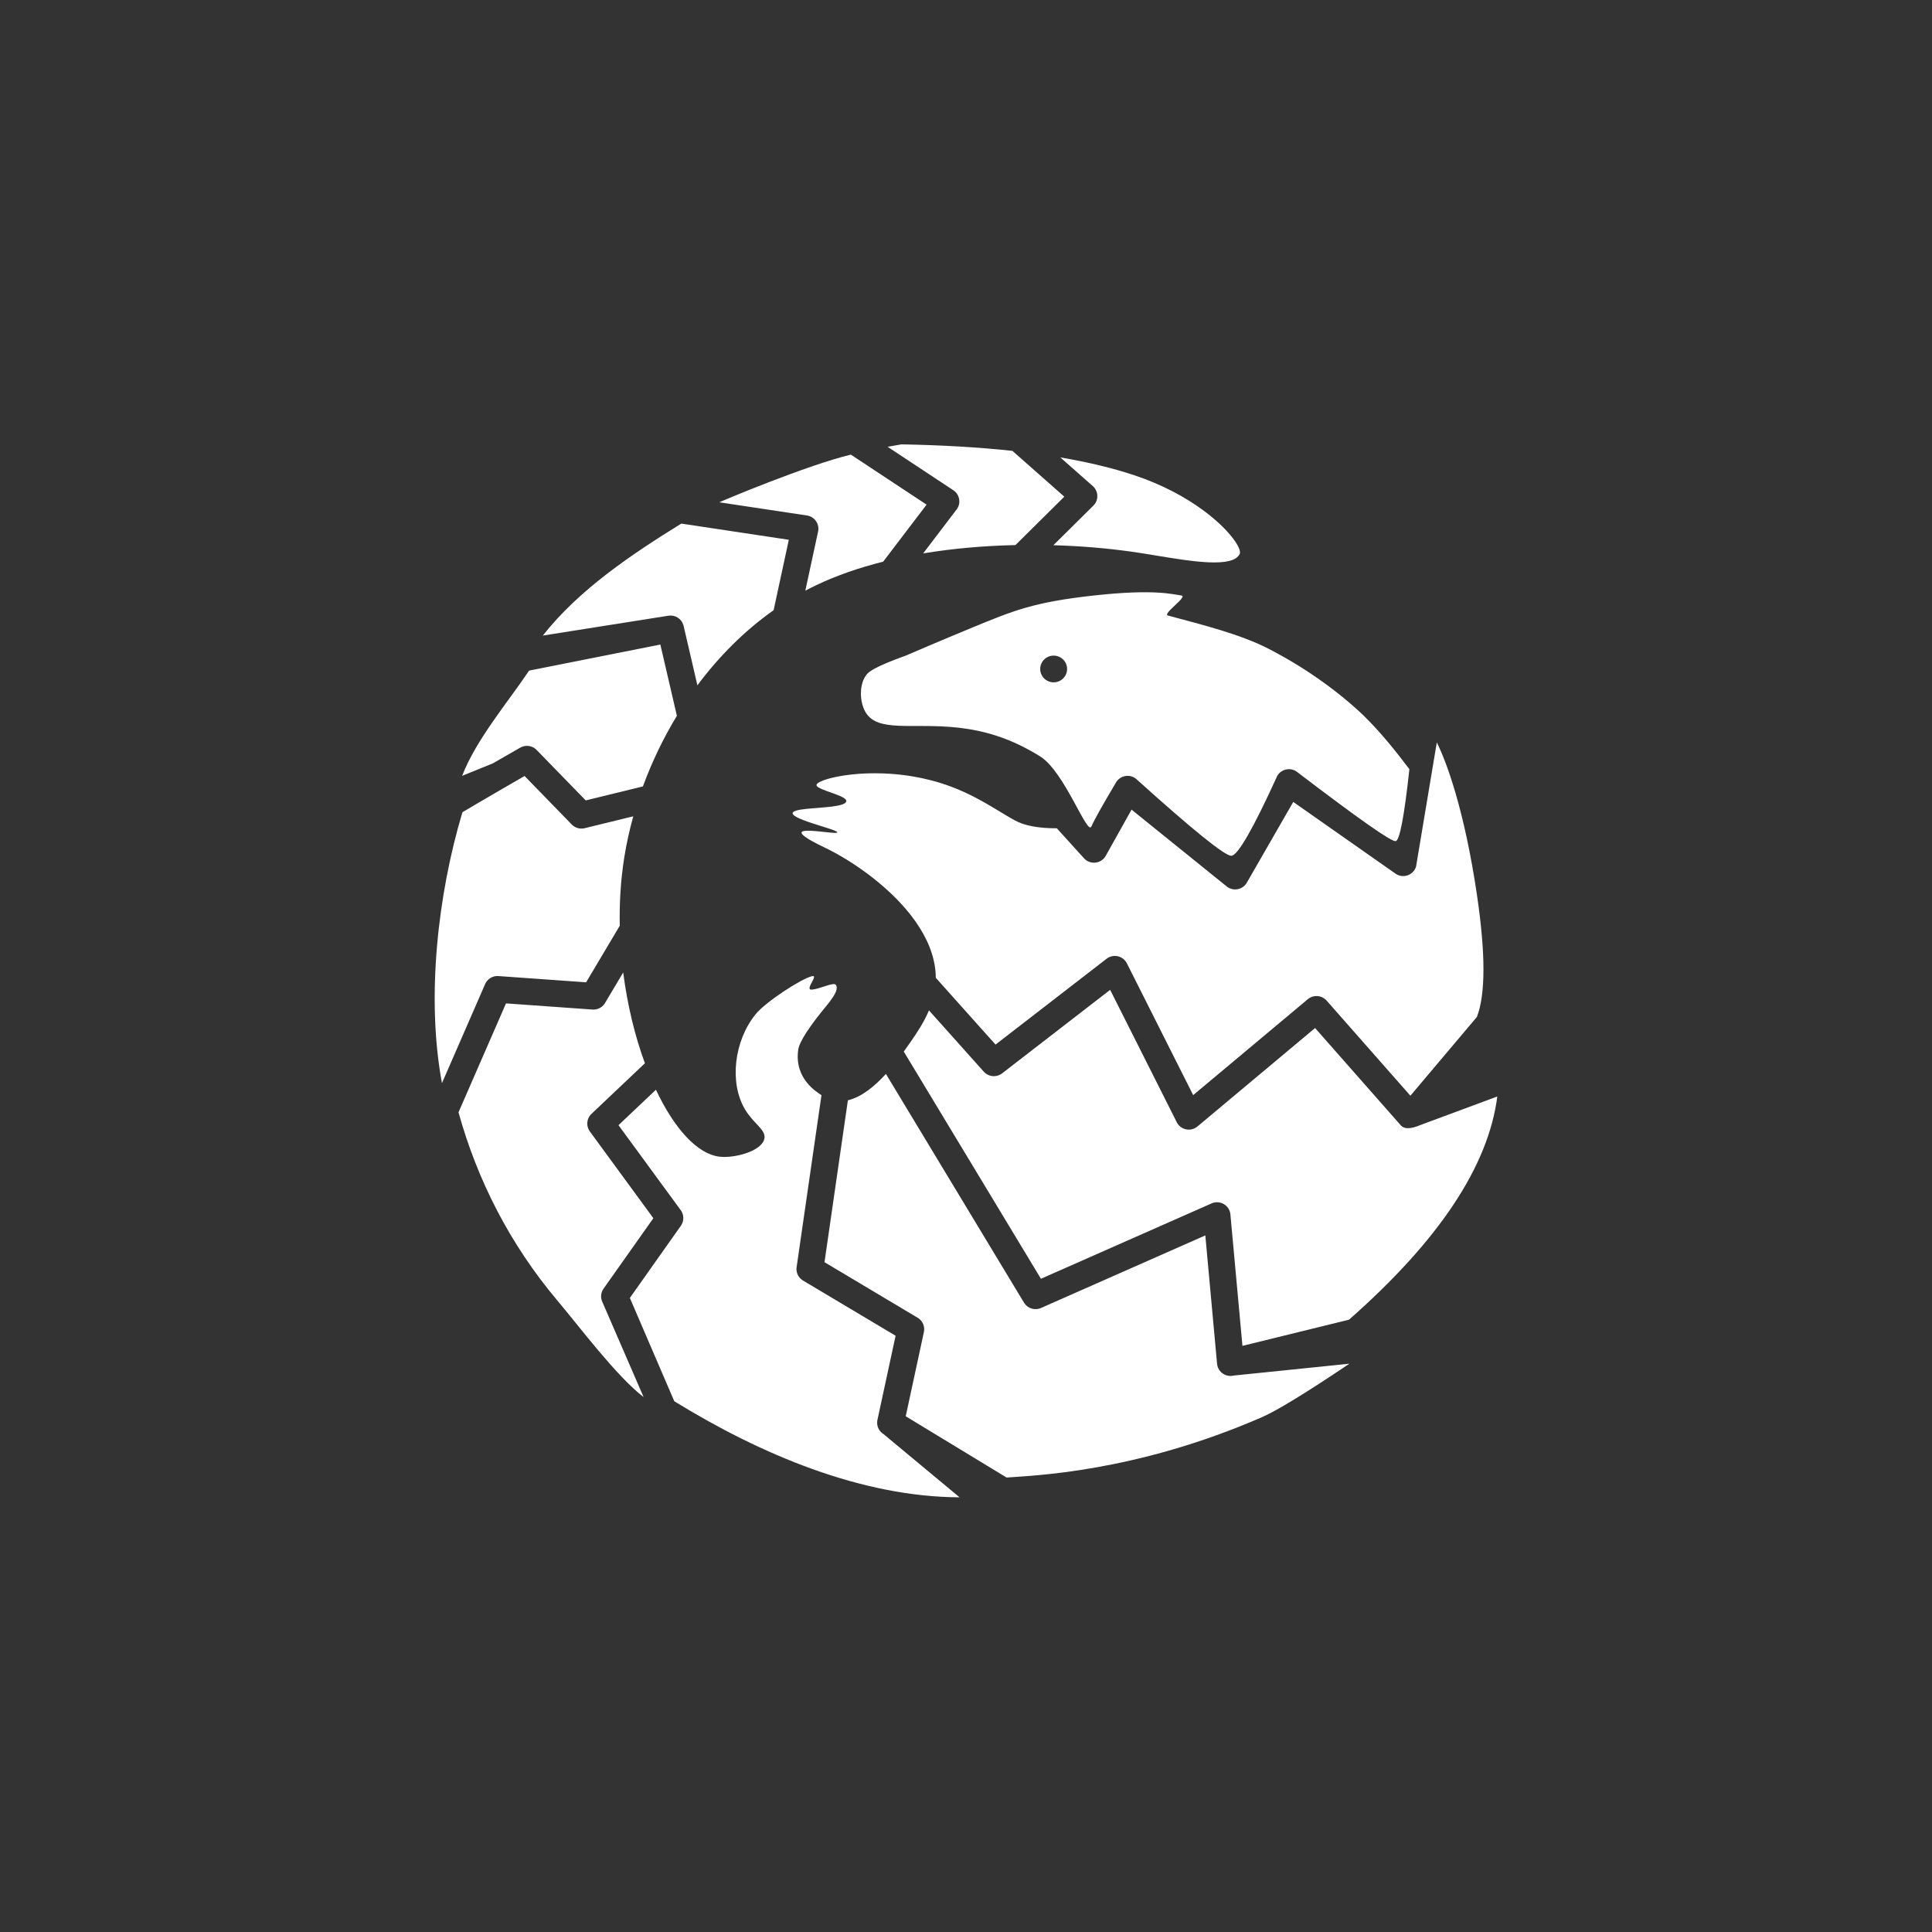 <?xml version="1.0" encoding="UTF-8"?>
<svg width="200px" height="200px" viewBox="0 0 200 200" version="1.1" xmlns="http://www.w3.org/2000/svg" xmlns:xlink="http://www.w3.org/1999/xlink">
    <rect x="0" y="0" width="200" height="200" fill="#333333" stroke="none"/>
    <title>Pangolin</title>
    <g id="页面-1" stroke="none" stroke-width="1" fill="none" fill-rule="evenodd">
        <g id="Pangolin" fill-rule="nonzero">
            <circle id="蒙版" cx="100" cy="100" r="100"></circle>
            <path d="M113.472,101.956 C113.693,101.626 115.141,102.396 115.976,102.445 C116.766,102.491 115.141,100.838 115.976,101.062 C117.126,101.37 120.74,103.703 121.802,105.022 C124.003,107.759 124.519,112.074 122.882,114.833 C122.66,115.206 122.417,115.522 122.177,115.801 L121.973,116.031 L121.498,116.543 L121.331,116.73 C120.988,117.126 120.779,117.476 120.876,117.9 C121.167,119.174 123.952,119.918 125.504,119.74 C127.827,119.472 130.208,116.811 132.099,112.81 L135.973,116.478 L129.529,125.28 L129.463,125.378 C129.199,125.811 129.195,126.353 129.451,126.79 L129.515,126.889 L134.797,134.361 L130.199,145.054 C121.272,150.553 110.819,154.967 100.668,155 L108.533,148.46 L108.63,148.395 C109.04,148.097 109.254,147.599 109.187,147.098 L109.168,146.99 L107.288,138.276 L116.873,132.561 L116.966,132.501 C117.357,132.223 117.576,131.765 117.546,131.289 L117.535,131.179 L114.962,113.373 C115.442,113.042 117.794,111.676 117.368,108.668 C117.25,107.834 116.22,106.248 114.277,103.912 L114.067,103.634 C113.531,102.912 113.216,102.337 113.472,101.956 Z M108.29,111.175 C109.398,112.386 110.779,113.563 112.227,113.903 L114.648,130.662 L105.003,136.413 L104.905,136.478 C104.49,136.775 104.272,137.276 104.34,137.781 L104.359,137.889 L106.239,146.612 L95.795,152.955 C93.139,152.746 82.531,152.447 69.355,146.702 C67.798,146.023 64.783,144.179 60.309,141.17 L72.289,142.397 L72.402,142.42 C73.155,142.542 73.87,142.033 73.996,141.283 L74.009,141.18 L75.225,127.889 L92.237,135.403 L92.345,135.446 C92.926,135.647 93.573,135.444 93.932,134.947 L93.996,134.851 L108.29,111.175 Z M135.486,100.668 L137.368,103.832 L137.434,103.933 C137.692,104.292 138.109,104.507 138.553,104.511 L138.665,104.508 L147.619,103.871 L152.536,115.147 C150.605,122.114 147.237,128.771 142.319,134.61 C139.93,137.446 136.176,142.472 133.373,144.627 L137.662,134.738 L137.704,134.627 C137.828,134.252 137.785,133.841 137.585,133.5 L137.521,133.4 L132.365,126.108 L138.94,117.126 L139.004,117.03 C139.32,116.514 139.261,115.851 138.86,115.398 L138.775,115.311 L133.24,110.07 C134.263,107.278 135.054,104.062 135.486,100.668 Z M85.077,102.469 L96.262,111.114 L96.361,111.184 C96.898,111.53 97.608,111.466 98.073,111.028 L98.157,110.942 L103.833,104.596 C104.34,105.799 105.059,106.895 105.786,107.932 L106.442,108.858 L92.242,132.378 L74.58,124.577 L74.479,124.537 C73.666,124.249 72.783,124.766 72.642,125.613 L72.629,125.716 L71.383,139.324 L60.351,136.613 C51.044,128.424 45.927,120.723 45,113.509 L52.908,116.444 C53.899,116.866 54.577,116.901 54.942,116.549 L63.863,106.422 L76.041,116.613 L76.132,116.683 C76.79,117.148 77.712,116.958 78.128,116.27 L78.182,116.173 L85.077,102.469 Z M101.593,81.413 C102.911,80.924 104.234,80.59 105.511,80.375 L105.988,80.3 L106.46,80.236 C106.616,80.216 106.772,80.198 106.926,80.182 L107.387,80.138 L107.841,80.103 C108.366,80.068 108.877,80.051 109.369,80.05 L109.786,80.052 L110.193,80.062 C110.327,80.066 110.459,80.072 110.59,80.078 L110.975,80.101 C111.038,80.105 111.101,80.11 111.164,80.114 L111.532,80.146 L111.887,80.182 L112.229,80.223 L112.558,80.268 L112.872,80.317 L113.172,80.37 L113.456,80.426 L113.724,80.484 L113.975,80.545 C114.015,80.555 114.055,80.565 114.094,80.576 L114.319,80.639 L114.526,80.703 L114.715,80.768 L114.884,80.833 L115.033,80.898 L115.162,80.962 C115.359,81.068 115.468,81.171 115.477,81.26 C115.493,81.414 115.213,81.572 114.816,81.734 L114.535,81.843 L114.232,81.953 L113.604,82.178 C112.934,82.424 112.35,82.68 112.392,82.946 C112.437,83.236 113.06,83.39 113.874,83.493 L114.234,83.534 L114.61,83.571 L116.144,83.698 L116.501,83.733 C117.308,83.818 117.919,83.937 117.945,84.172 C117.971,84.403 117.43,84.675 116.709,84.945 L116.366,85.069 L116.005,85.192 C115.944,85.212 115.882,85.232 115.821,85.252 L114.242,85.754 L113.957,85.849 C113.912,85.864 113.87,85.879 113.829,85.894 L113.611,85.977 C113.418,86.055 113.308,86.119 113.318,86.165 C113.331,86.228 113.56,86.228 113.897,86.202 L114.169,86.178 L115.13,86.076 L115.632,86.03 L115.951,86.007 C116.518,85.975 116.966,85.998 117.02,86.165 C117.067,86.313 116.799,86.543 116.41,86.79 L116.188,86.927 L115.948,87.064 L115.573,87.266 L115.323,87.396 L114.965,87.572 L114.227,87.936 L113.875,88.117 C113.815,88.149 113.755,88.181 113.694,88.214 L113.321,88.418 C113.132,88.524 112.938,88.636 112.741,88.753 L112.341,88.995 L111.934,89.251 C111.797,89.339 111.658,89.429 111.519,89.522 L111.1,89.805 C110.889,89.951 110.677,90.101 110.464,90.256 L110.037,90.572 L109.611,90.901 C106.415,93.415 103.329,96.955 103.136,100.883 C103.131,100.997 103.127,101.109 103.127,101.221 L96.942,108.135 L85.446,99.25 L85.354,99.184 C84.696,98.754 83.804,98.957 83.399,99.628 L83.347,99.723 L76.482,113.366 L64.612,103.433 L64.519,103.361 C63.974,102.978 63.23,103.034 62.75,103.494 L62.669,103.58 L53.996,113.429 L47.109,105.268 C46.216,102.94 46.209,98.772 47.088,92.764 C48.405,83.75 50.326,78.706 51.263,76.859 L53.41,89.709 L53.444,89.807 C53.754,90.603 54.717,90.933 55.454,90.495 L55.544,90.436 L66.122,83.015 L70.93,91.375 L70.988,91.469 C71.421,92.101 72.294,92.263 72.927,91.829 L73.016,91.762 L82.861,83.813 L85.534,88.595 L85.591,88.687 C86.065,89.402 87.081,89.518 87.706,88.929 L87.785,88.848 L90.598,85.743 C92.495,85.752 93.956,85.474 94.98,84.908 L95.337,84.707 L95.889,84.382 L97.262,83.557 L97.895,83.186 L98.334,82.938 L98.788,82.69 C99.634,82.237 100.561,81.797 101.593,81.413 Z M145.695,80.332 L147.946,81.631 L150.392,83.057 L152.129,84.08 C154.675,92.568 155.897,103.267 154.248,112.126 L149.78,101.871 L149.729,101.766 C149.489,101.321 149.022,101.042 148.514,101.038 L148.404,101.042 L139.325,101.688 L135.843,95.833 C135.89,93.482 135.747,91.103 135.378,88.772 C135.154,87.362 134.841,85.934 134.443,84.504 L139.478,85.735 L139.599,85.759 C140.002,85.82 140.413,85.703 140.722,85.437 L140.811,85.353 L145.695,80.332 Z M86.751,61.645 C93.013,62.337 95.049,63.188 99.549,65.048 C100.997,65.646 102.47,66.264 103.968,66.9 L106.235,67.869 L106.933,68.126 L107.363,68.289 L107.763,68.447 L108.135,68.6 L108.478,68.746 L108.793,68.887 L109.078,69.023 C109.123,69.045 109.167,69.066 109.21,69.088 L109.453,69.215 C109.832,69.421 110.092,69.603 110.232,69.762 C111.111,70.761 111.026,72.694 110.386,73.748 C109.76,74.78 108.584,75.055 106.994,75.128 L106.588,75.142 L106.165,75.15 L105.501,75.154 L104.529,75.154 L103.981,75.157 L103.415,75.166 C101.216,75.212 98.651,75.437 95.885,76.508 C95.751,76.56 95.616,76.614 95.48,76.67 L95.074,76.843 C94.938,76.903 94.803,76.965 94.667,77.028 L94.262,77.222 L93.859,77.426 C93.458,77.634 93.062,77.856 92.677,78.088 L92.296,78.324 C89.784,79.917 87.447,86.54 87.021,85.557 C86.737,84.902 85.893,83.392 84.488,81.028 L84.43,80.933 C84.002,80.291 83.122,80.122 82.483,80.559 L82.394,80.626 C76.485,85.952 73.197,88.606 72.533,88.588 C71.868,88.57 70.283,85.814 67.78,80.322 L67.721,80.228 C67.309,79.626 66.492,79.446 65.862,79.818 L65.769,79.878 C59.345,84.78 55.926,87.179 55.512,87.072 C55.098,86.966 54.628,84.484 54.102,79.625 C55.643,77.572 57.042,75.904 58.299,74.619 L58.83,74.087 L59.133,73.798 L59.464,73.492 L59.872,73.127 L60.227,72.818 L60.766,72.365 L61.062,72.122 L61.541,71.739 L61.882,71.474 L62.427,71.061 L62.812,70.777 L63.213,70.488 L63.632,70.193 L64.067,69.895 C64.141,69.845 64.216,69.795 64.291,69.744 L64.751,69.441 L65.226,69.135 C65.388,69.033 65.552,68.931 65.718,68.828 L66.226,68.52 C66.312,68.469 66.398,68.418 66.485,68.367 L67.016,68.059 C67.375,67.855 67.745,67.651 68.124,67.45 L68.7,67.149 C71.664,65.628 75.594,64.664 79.097,63.72 C79.714,63.554 76.975,61.741 77.705,61.645 C78.607,61.527 80.488,60.954 86.751,61.645 Z M131.641,66.723 L145.227,69.422 L145.25,69.456 C147.47,72.752 150.72,76.579 152.161,80.316 L148.975,79.022 L146.147,77.396 L146.042,77.342 C145.543,77.109 144.952,77.192 144.537,77.551 L144.451,77.633 L139.366,82.858 L133.446,81.412 C132.529,78.91 131.352,76.442 129.929,74.098 L131.641,66.723 Z M129.468,54.202 C134.606,57.376 140.046,61.021 143.81,65.795 L130.862,63.747 L130.757,63.73 C130.093,63.649 129.464,64.052 129.263,64.684 L129.233,64.792 L127.805,70.943 C125.593,67.975 122.952,65.31 119.915,63.167 L118.342,55.878 L129.468,54.202 Z M90.926,67.869 C90.157,67.869 89.534,68.488 89.534,69.252 C89.534,70.016 90.157,70.635 90.926,70.635 C91.695,70.635 92.318,70.016 92.318,69.252 C92.318,68.488 91.695,67.869 90.926,67.869 Z M111.919,47.063 C116.512,48.168 125.25,51.852 125.535,51.997 L116.464,53.363 L116.362,53.382 C115.661,53.54 115.197,54.207 115.293,54.914 L115.311,55.02 L116.633,61.146 C116.253,60.944 115.867,60.75 115.477,60.564 C113.369,59.561 111.037,58.762 108.574,58.144 L104.081,52.241 L111.919,47.063 Z M90.235,47.352 L86.869,50.324 L86.794,50.395 C86.296,50.905 86.269,51.709 86.73,52.25 L86.811,52.338 L90.952,56.44 C88.14,56.521 85.425,56.752 82.929,57.101 L82.1,57.223 L81.671,57.29 L78.97,57.729 L78.284,57.835 L77.604,57.935 L77.157,57.995 L76.716,58.051 L76.283,58.1 L75.859,58.142 L75.446,58.176 C75.379,58.181 75.311,58.186 75.245,58.19 L74.851,58.211 C73.242,58.277 72.016,58.081 71.666,57.344 C71.546,57.092 71.777,56.509 72.353,55.747 L72.527,55.525 C72.619,55.411 72.717,55.294 72.823,55.175 L73.044,54.931 L73.283,54.681 C73.325,54.639 73.367,54.596 73.41,54.554 L73.678,54.294 C73.77,54.207 73.865,54.119 73.964,54.03 L74.269,53.762 C74.53,53.536 74.811,53.307 75.111,53.077 L75.481,52.8 C77.248,51.503 79.618,50.184 82.576,49.198 C84.81,48.454 87.363,47.839 90.235,47.352 Z M106.684,46 C107.164,46.08 107.642,46.165 108.116,46.253 L101.309,50.75 L101.225,50.811 C100.659,51.247 100.52,52.044 100.904,52.643 L100.969,52.736 L104.434,57.288 C101.31,56.769 98.071,56.496 94.881,56.426 L89.823,51.416 L95.196,46.673 C98.656,46.3 102.486,46.076 106.684,46 Z" id="形状" fill="#FFFFFF" transform="translate(100, 100.5) scale(-1, 1) translate(-100, -100.5) "></path>
        </g>
    </g>
</svg>